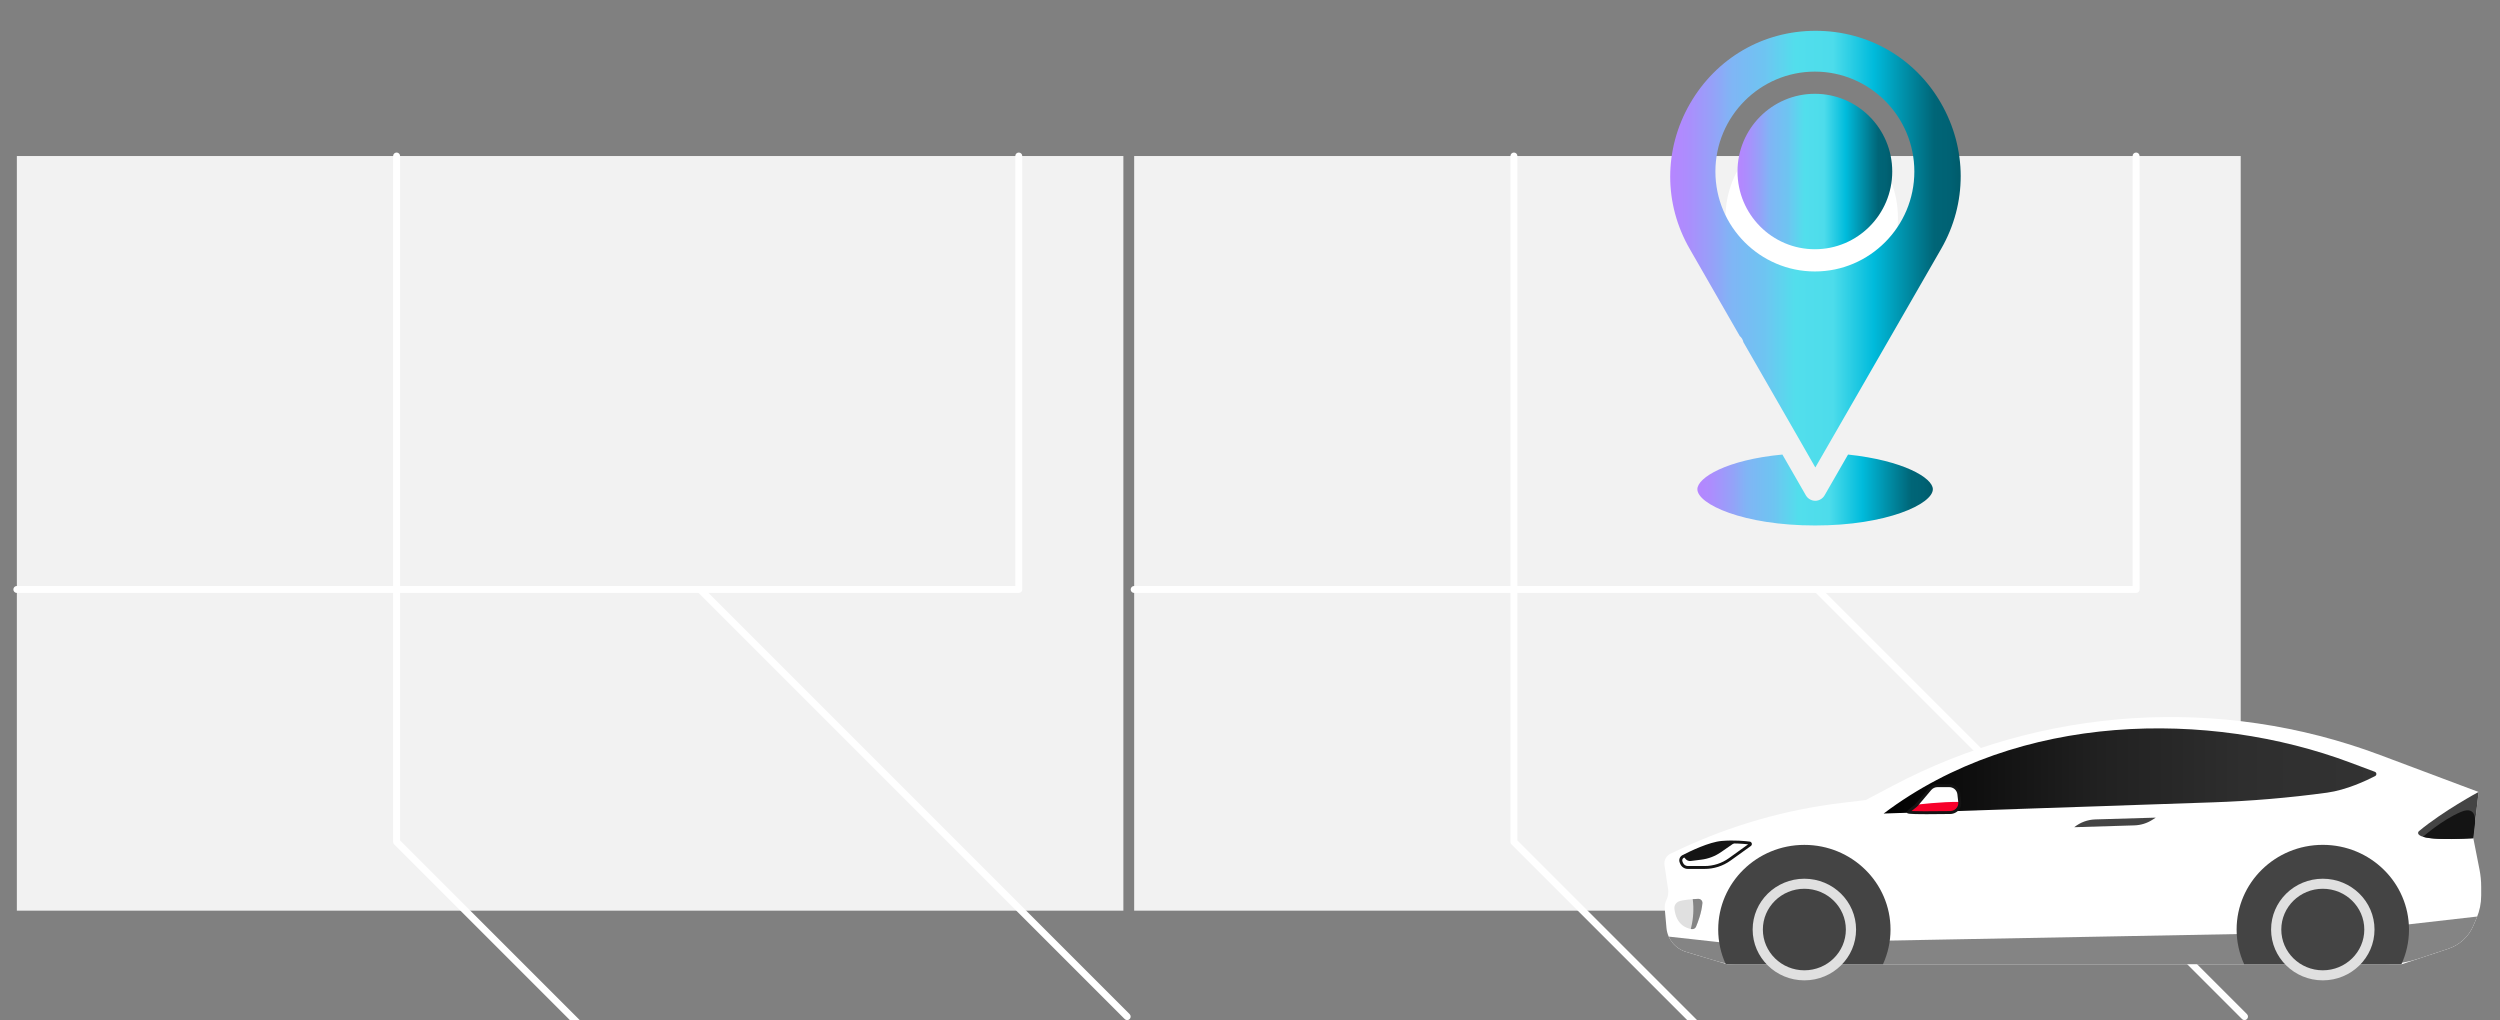 <?xml version="1.0" encoding="UTF-8"?><svg id="Illustration" xmlns="http://www.w3.org/2000/svg" xmlns:xlink="http://www.w3.org/1999/xlink" viewBox="0 0 2362.01 963.79"><rect x="0" y="0" width="2362.01" height="963.79" fill="#808080" stroke="none"/><defs><clipPath id="clippath"><rect x="0" y="0" width="2362.01" height="963.79" style="fill:none;"/></clipPath><clipPath id="clippath-1"><rect x="1558.92" y="0" width="327.12" height="524.52" style="fill:none;"/></clipPath><linearGradient id="New_Gradient_Swatch_1" x1="1578.02" y1="235.39" x2="1852.48" y2="235.39" gradientUnits="userSpaceOnUse"><stop offset="0" stop-color="#b685ff"/><stop offset=".06" stop-color="#ac8dfd"/><stop offset=".15" stop-color="#94a2f8"/><stop offset=".21" stop-color="#80b5f5"/><stop offset=".33" stop-color="#6dc5f1"/><stop offset=".33" stop-color="#6dc6f1"/><stop offset=".43" stop-color="#52deec"/><stop offset=".56" stop-color="#4ddceb"/><stop offset=".7" stop-color="#00bbdc"/><stop offset=".91" stop-color="#006577"/><stop offset=".96" stop-color="#006274"/><stop offset="1" stop-color="#005b6b"/><stop offset="1" stop-color="#005a6a"/></linearGradient><linearGradient id="New_Gradient_Swatch_1-2" x1="1603.67" y1="462.97" x2="1826.16" y2="462.97" xlink:href="#New_Gradient_Swatch_1"/><linearGradient id="New_Gradient_Swatch_1-3" x1="1641.58" y1="162.05" x2="1787.82" y2="162.05" xlink:href="#New_Gradient_Swatch_1"/><linearGradient id="linear-gradient" x1="1779.68" y1="728.4" x2="2245.22" y2="728.4" gradientUnits="userSpaceOnUse"><stop offset="0" stop-color="#000"/><stop offset=".14" stop-color="#0c0c0c"/><stop offset=".44" stop-color="#212121"/><stop offset=".73" stop-color="#2e2e2e"/><stop offset="1" stop-color="#333"/></linearGradient></defs><g style="clip-path:url(#clippath); fill:none;"><g id="Cross-device_tracking"><rect x="15.92" y="147.42" width="1045.45" height="712.98" style="fill:#f2f2f2;"/><path d="m661.4,1273.52c-1.82,0-3.3-1.48-3.3-3.3v-186.73l-285.72-285.72c-.62-.62-.97-1.46-.97-2.34V147.42c0-1.82,1.48-3.3,3.3-3.3s3.3,1.48,3.3,3.3v646.65l285.72,285.72c.62.62.97,1.46.97,2.34v188.09c0,1.82-1.48,3.3-3.3,3.3Z" style="fill:#fff;"/><path d="m962.54,560.23H15.92c-1.82,0-3.3-1.48-3.3-3.3s1.48-3.3,3.3-3.3h943.32V147.42c0-1.82,1.48-3.3,3.3-3.3s3.3,1.48,3.3,3.3v409.51c0,1.82-1.48,3.3-3.3,3.3Z" style="fill:#fff;"/><path d="m1064.96,963.79c-.85,0-1.69-.32-2.34-.97l-403.56-403.56c-1.29-1.29-1.29-3.38,0-4.67,1.29-1.29,3.38-1.29,4.67,0l403.56,403.56c1.29,1.29,1.29,3.38,0,4.67-.65.65-1.49.97-2.34.97Z" style="fill:#fff;"/><rect x="1071.57" y="147.42" width="1045.45" height="712.98" style="fill:#f2f2f2;"/><path d="m1717.05,1273.52c-1.82,0-3.3-1.48-3.3-3.3v-186.73l-285.72-285.72c-.62-.62-.97-1.46-.97-2.34V147.42c0-1.82,1.48-3.3,3.3-3.3s3.3,1.48,3.3,3.3v646.65l285.72,285.72c.62.62.97,1.46.97,2.34v188.09c0,1.82-1.48,3.3-3.3,3.3Z" style="fill:#fff;"/><path d="m2018.19,560.23h-946.62c-1.82,0-3.3-1.48-3.3-3.3s1.48-3.3,3.3-3.3h943.32V147.42c0-1.82,1.48-3.3,3.3-3.3s3.3,1.48,3.3,3.3v409.51c0,1.82-1.48,3.3-3.3,3.3Z" style="fill:#fff;"/><path d="m2120.61,963.79c-.85,0-1.69-.32-2.34-.97l-403.56-403.56c-1.29-1.29-1.29-3.38,0-4.67,1.29-1.29,3.38-1.29,4.67,0l403.56,403.56c1.29,1.29,1.29,3.38,0,4.67-.65.65-1.49.97-2.34.97Z" style="fill:#fff;"/><ellipse cx="1711.7" cy="205.82" rx="81.47" ry="87.66" style="fill:#fff;"/><g style="clip-path:url(#clippath-1); fill:none;"><path d="m1833.83,97.41c24.72,43.03,24.93,94.63.21,137.66l-49.02,85.21-53.49,92.91-16.41,28.47-16.41-28.69-51.57-89.7c-.43-2.35-1.7-4.28-3.41-5.78l-47.1-82c-24.93-43.03-24.72-94.41,0-137.45,24.93-43.25,69.26-68.94,118.7-68.94s93.77,25.48,118.49,68.29Zm-25.15,64.66c0-52.02-42.2-94.41-93.98-94.41s-93.98,42.39-93.98,94.41,42.2,94.41,93.98,94.41,93.98-42.39,93.98-94.41Z" style="fill:url(#New_Gradient_Swatch_1);"/><path d="m1746.03,429.46c52.21,5.57,80.13,22.05,80.13,32.76,0,13.92-43.47,34.25-111.24,34.25s-111.24-20.12-111.24-34.25c0-10.92,27.7-27.83,80.34-32.76l22.16,38.54c1.7,3,5.11,5.14,8.95,5.14,3.62,0,7.03-2.14,8.74-5.14l22.16-38.54Z" style="fill:url(#New_Gradient_Swatch_1-2);"/><ellipse cx="1714.7" cy="162.05" rx="73.1" ry="73.43" style="fill:url(#New_Gradient_Swatch_1-3);"/></g><path d="m1718.53,642.77c-1.22,0-2.2-.98-2.2-3.8v-130.65c0,.38.98-.6,2.2-.6s2.2.98,2.2,2.2v130.65c0,1.22-.98,2.2-2.2,2.2Z"/></g><path d="m2339.93,867.31l-3.11,7.34c-4.37,10.3-13.04,18.25-23.79,21.82l-43.86,14.55h-637.51l-38.47-11.59c-10.36-3.12-17.76-12.11-18.7-22.71l-1.62-18.19c-.23-2.83.32-5.68,1.58-8.23h0c1.56-3.15,2.11-6.7,1.59-10.17l-3.42-22.72c-.69-4.56,1.73-9.02,5.96-11l8.78-4.11c48.28-22.62,99.97-37.39,153.06-43.74l22.31-2.67,25.42-13.43c141.93-74.99,310.04-85.62,460.58-29.12l93.09,34.94-5.05,43.47,5.88,29.83c1.06,5.37,1.59,10.83,1.59,16.3v8.3c0,7.26-1.46,14.44-4.3,21.14Z" style="fill:#fff;"/><path d="m2244,733.25c1.73-.89,1.58-3.38-.25-4.06l-23.18-8.69c-133.1-49.91-313.3-47.99-440.89,48.14l311.04-10.58c36.11-1.23,72.13-4.28,107.92-9.15h0c18.14-2.47,37.06-11.37,45.36-15.65Z" style="fill:url(#linear-gradient);"/><path d="m2285.47,785.23s-11.67,10.36,51.27,6.75l5.08-43.78s-33.59,18.11-56.35,37.03Z" style="fill:#444;"/><path d="m2289.23,790.58c5.97,1.82,19.18,3.02,47.5,1.4l1.59-13.7s2.85-17.95-13.21-11.18c-17.8,7.51-35.89,23.49-35.89,23.49Z" style="fill:#141414;"/><path d="m1635.57,891.44l575.67-10.76,129.25-14.74c-.18.46-.37.92-.56,1.37l-3.11,7.34c-4.37,10.3-13.04,18.24-23.79,21.81l-27.69,9.18c-10.71,3.55-21.94,5.36-33.24,5.36h-611.39c-6.01,0-11.98-.88-17.72-2.61l-29.81-8.98c-7.55-2.27-13.52-7.64-16.58-14.51l58.96,6.52Z" style="fill:#848484;"/><path d="m1653.44,798.15c.68-.49.41-1.53-.43-1.64-4.45-.56-14.88-1.58-26.24-.61-11.63.99-29.13,9.44-36.49,13.24-1.97,1.01-2.83,3.33-1.99,5.36l.49,1.19c.98,2.37,3.33,3.92,5.93,3.92h15.69c8.56,0,16.9-2.68,23.81-7.64l19.21-13.8Z" style="fill:#fff;"/><path d="m1590.45,809.06c7.44-3.83,24.78-12.17,36.33-13.16,4.62-.39,9.08-.46,13.05-.36l-13.95,9.65c-5.43,3.76-11.71,6.16-18.3,7l-10.09,1.28c-1.88.24-3.76-.49-4.97-1.93l-2.08-2.48Z" style="fill:#141414;"/><path d="m1610.42,820.97h-15.69c-3.18,0-6.02-1.87-7.22-4.77l-.5-1.2c-1.12-2.69.01-5.73,2.63-7.08l.16-.08h0c7.12-3.66,24.97-12.29,36.86-13.31,11.6-.99,22.37.1,26.46.61.96.12,1.74.79,1.98,1.72.24.92-.11,1.88-.89,2.44l-19.15,13.76c-7.2,5.17-15.72,7.91-24.64,7.91Zm-19.33-10.7l-.15.08c-1.34.69-1.91,2.24-1.34,3.62l.5,1.2c.77,1.86,2.59,3.06,4.64,3.06h15.69c8.32,0,16.27-2.55,22.99-7.38l18.25-13.12c-4.62-.53-14.35-1.35-24.76-.47-11.39.97-28.83,9.42-35.81,13.01h0Z" style="fill:#141414;"/><path d="m1959.76,781.55l56.79-1.73c6.04-.18,11.9-1.99,16.96-5.23l3.27-2.09-57.05,1.68c-7.3.21-14.33,2.81-19.96,7.37h0Z" style="fill:#444;"/><path d="m1608.44,853.31c-.82,9.03-4.25,18.04-6.04,22.24-.68,1.59-2.36,2.52-4.1,2.27-5-.72-14.65-4.09-16.3-19.24-.33-2.98,1.43-5.8,4.24-6.94,3.73-1.52,12.8-2.15,18.17-2.4,2.31-.11,4.23,1.8,4.02,4.07Z" style="fill:#e0e0e0;"/><path d="m1597.45,877.68c.29.06.58.1.85.14,1.74.25,3.43-.68,4.11-2.27,1.79-4.2,5.22-13.21,6.04-22.24.21-2.27-1.71-4.17-4.02-4.07-1.49.07-3.26.17-5.12.31v.08c1.15,8.97.62,18.06-1.55,26.84l-.3,1.21Z" style="fill:#848484;"/><path d="m1786.17,878.23c0-44.17-36.44-79.98-81.4-79.98s-81.4,35.81-81.4,79.98c0,11.53,2.49,22.48,6.96,32.38l1.32.39h147.39c4.58-10.06,7.13-21.1,7.13-32.78Z" style="fill:#444;"/><path d="m2276.02,878.23c0-44.19-36.46-80.01-81.43-80.01s-81.43,35.82-81.43,80.01c0,11.68,2.55,22.72,7.13,32.78h148.61c4.58-10.06,7.13-21.1,7.13-32.78Z" style="fill:#444;"/><path d="m1811.13,760.24l12.39-14.67c1.74-2.06,4.33-3.26,7.06-3.26h11.03c4.68,0,8.61,3.46,9.12,8.03l.82,7.33c.22,1.99-.23,3.99-1.29,5.69h0c-1.64,2.64-4.55,4.27-7.7,4.31-11.83.16-40.21.45-39.59-.46.61-.9,4.93-4.25,6.73-5.62.53-.4,1-.86,1.43-1.36Z" style="fill:#f7002a;"/><path d="m1851.57,757.67l-.82-7.33c-.51-4.57-4.44-8.03-9.12-8.03h-11.03c-2.73,0-5.32,1.19-7.06,3.26l-12.39,14.67s23.17-2.9,40.43-2.57Z" style="fill:#fff;"/><path d="m1819.68,769.24c-17.21,0-17.51-.56-17.93-1.31-.25-.45-.22-1.04.07-1.47.2-.29.8-1.18,7.03-5.94.44-.34.85-.73,1.21-1.15h0l12.39-14.67c2.01-2.39,4.98-3.75,8.14-3.75h11.03c5.4,0,9.92,3.98,10.51,9.25l.82,7.33c.25,2.28-.27,4.6-1.49,6.56-1.91,3.06-5.22,4.92-8.88,4.97-9.84.13-17.28.19-22.91.19Zm-13.67-2.96c4.63.22,15.85.31,36.54.03,2.69-.04,5.13-1.4,6.53-3.66.89-1.44,1.28-3.15,1.09-4.83l-.82-7.33c-.44-3.88-3.76-6.81-7.73-6.81h-11.03c-2.32,0-4.5,1.01-5.99,2.76l-12.39,14.67c-.49.58-1.04,1.11-1.65,1.57-1.97,1.51-3.48,2.71-4.55,3.59Z" style="fill:#141414;"/><path d="m2252.6,912.39h-611c-6.74,0-13.42-.98-19.87-2.93l-28.96-8.72c-10.96-3.3-18.68-12.68-19.68-23.9l-1.62-18.19c-.25-3.09.35-6.18,1.72-8.95,1.44-2.92,1.95-6.16,1.46-9.37l-3.42-22.72c-.78-5.19,1.93-10.18,6.74-12.44l8.78-4.11c48.51-22.73,100.15-37.49,153.49-43.87l22.05-2.64,25.19-13.31c142.4-75.24,310.7-85.88,461.74-29.19l87.04,32.67c4.16,1.56,6.71,5.68,6.2,10.03l-4.29,36.94,5.84,29.62c1.07,5.44,1.62,11.02,1.62,16.56v8.3c0,7.48-1.48,14.77-4.41,21.67l-3.11,7.34c-4.52,10.66-13.5,18.89-24.63,22.59l-28.17,9.35c-10.56,3.5-21.56,5.28-32.7,5.28Zm-201.82-233.61c-90.41,0-180.45,21.8-261.98,64.87l-25.42,13.43c-.15.08-.32.13-.49.15l-22.31,2.67c-53.04,6.34-104.39,21.02-152.63,43.62l-8.78,4.11c-3.7,1.73-5.78,5.58-5.18,9.56l3.42,22.72c.57,3.76-.03,7.55-1.71,10.97-1.15,2.34-1.65,4.94-1.45,7.53l1.62,18.18c.9,10.1,7.85,18.55,17.72,21.52l28.96,8.72c6.18,1.86,12.59,2.81,19.05,2.81h611c10.84,0,21.54-1.73,31.81-5.13l28.17-9.35c10.37-3.44,18.74-11.11,22.95-21.04l3.11-7.34c2.78-6.57,4.2-13.5,4.2-20.61v-8.3c0-5.37-.53-10.77-1.57-16.04l-5.88-29.83c-.03-.14-.03-.28-.02-.42l4.32-37.15c.36-3.1-1.46-6.04-4.43-7.15l-87.04-32.67c-63.81-23.95-130.73-35.82-197.45-35.82Z"/><ellipse cx="2194.59" cy="878.23" rx="72.64" ry="71.38"/><ellipse cx="2194.59" cy="878.23" rx="48.86" ry="48.01" style="fill:#e0e0e0;"/><ellipse cx="2194.59" cy="878.23" rx="39.21" ry="38.52" style="fill:#444;"/><ellipse cx="1704.77" cy="878.23" rx="72.64" ry="71.38"/><ellipse cx="1704.77" cy="878.23" rx="48.86" ry="48.01" style="fill:#e0e0e0;"/><ellipse cx="1704.77" cy="878.23" rx="39.21" ry="38.52" style="fill:#444;"/></g></svg>